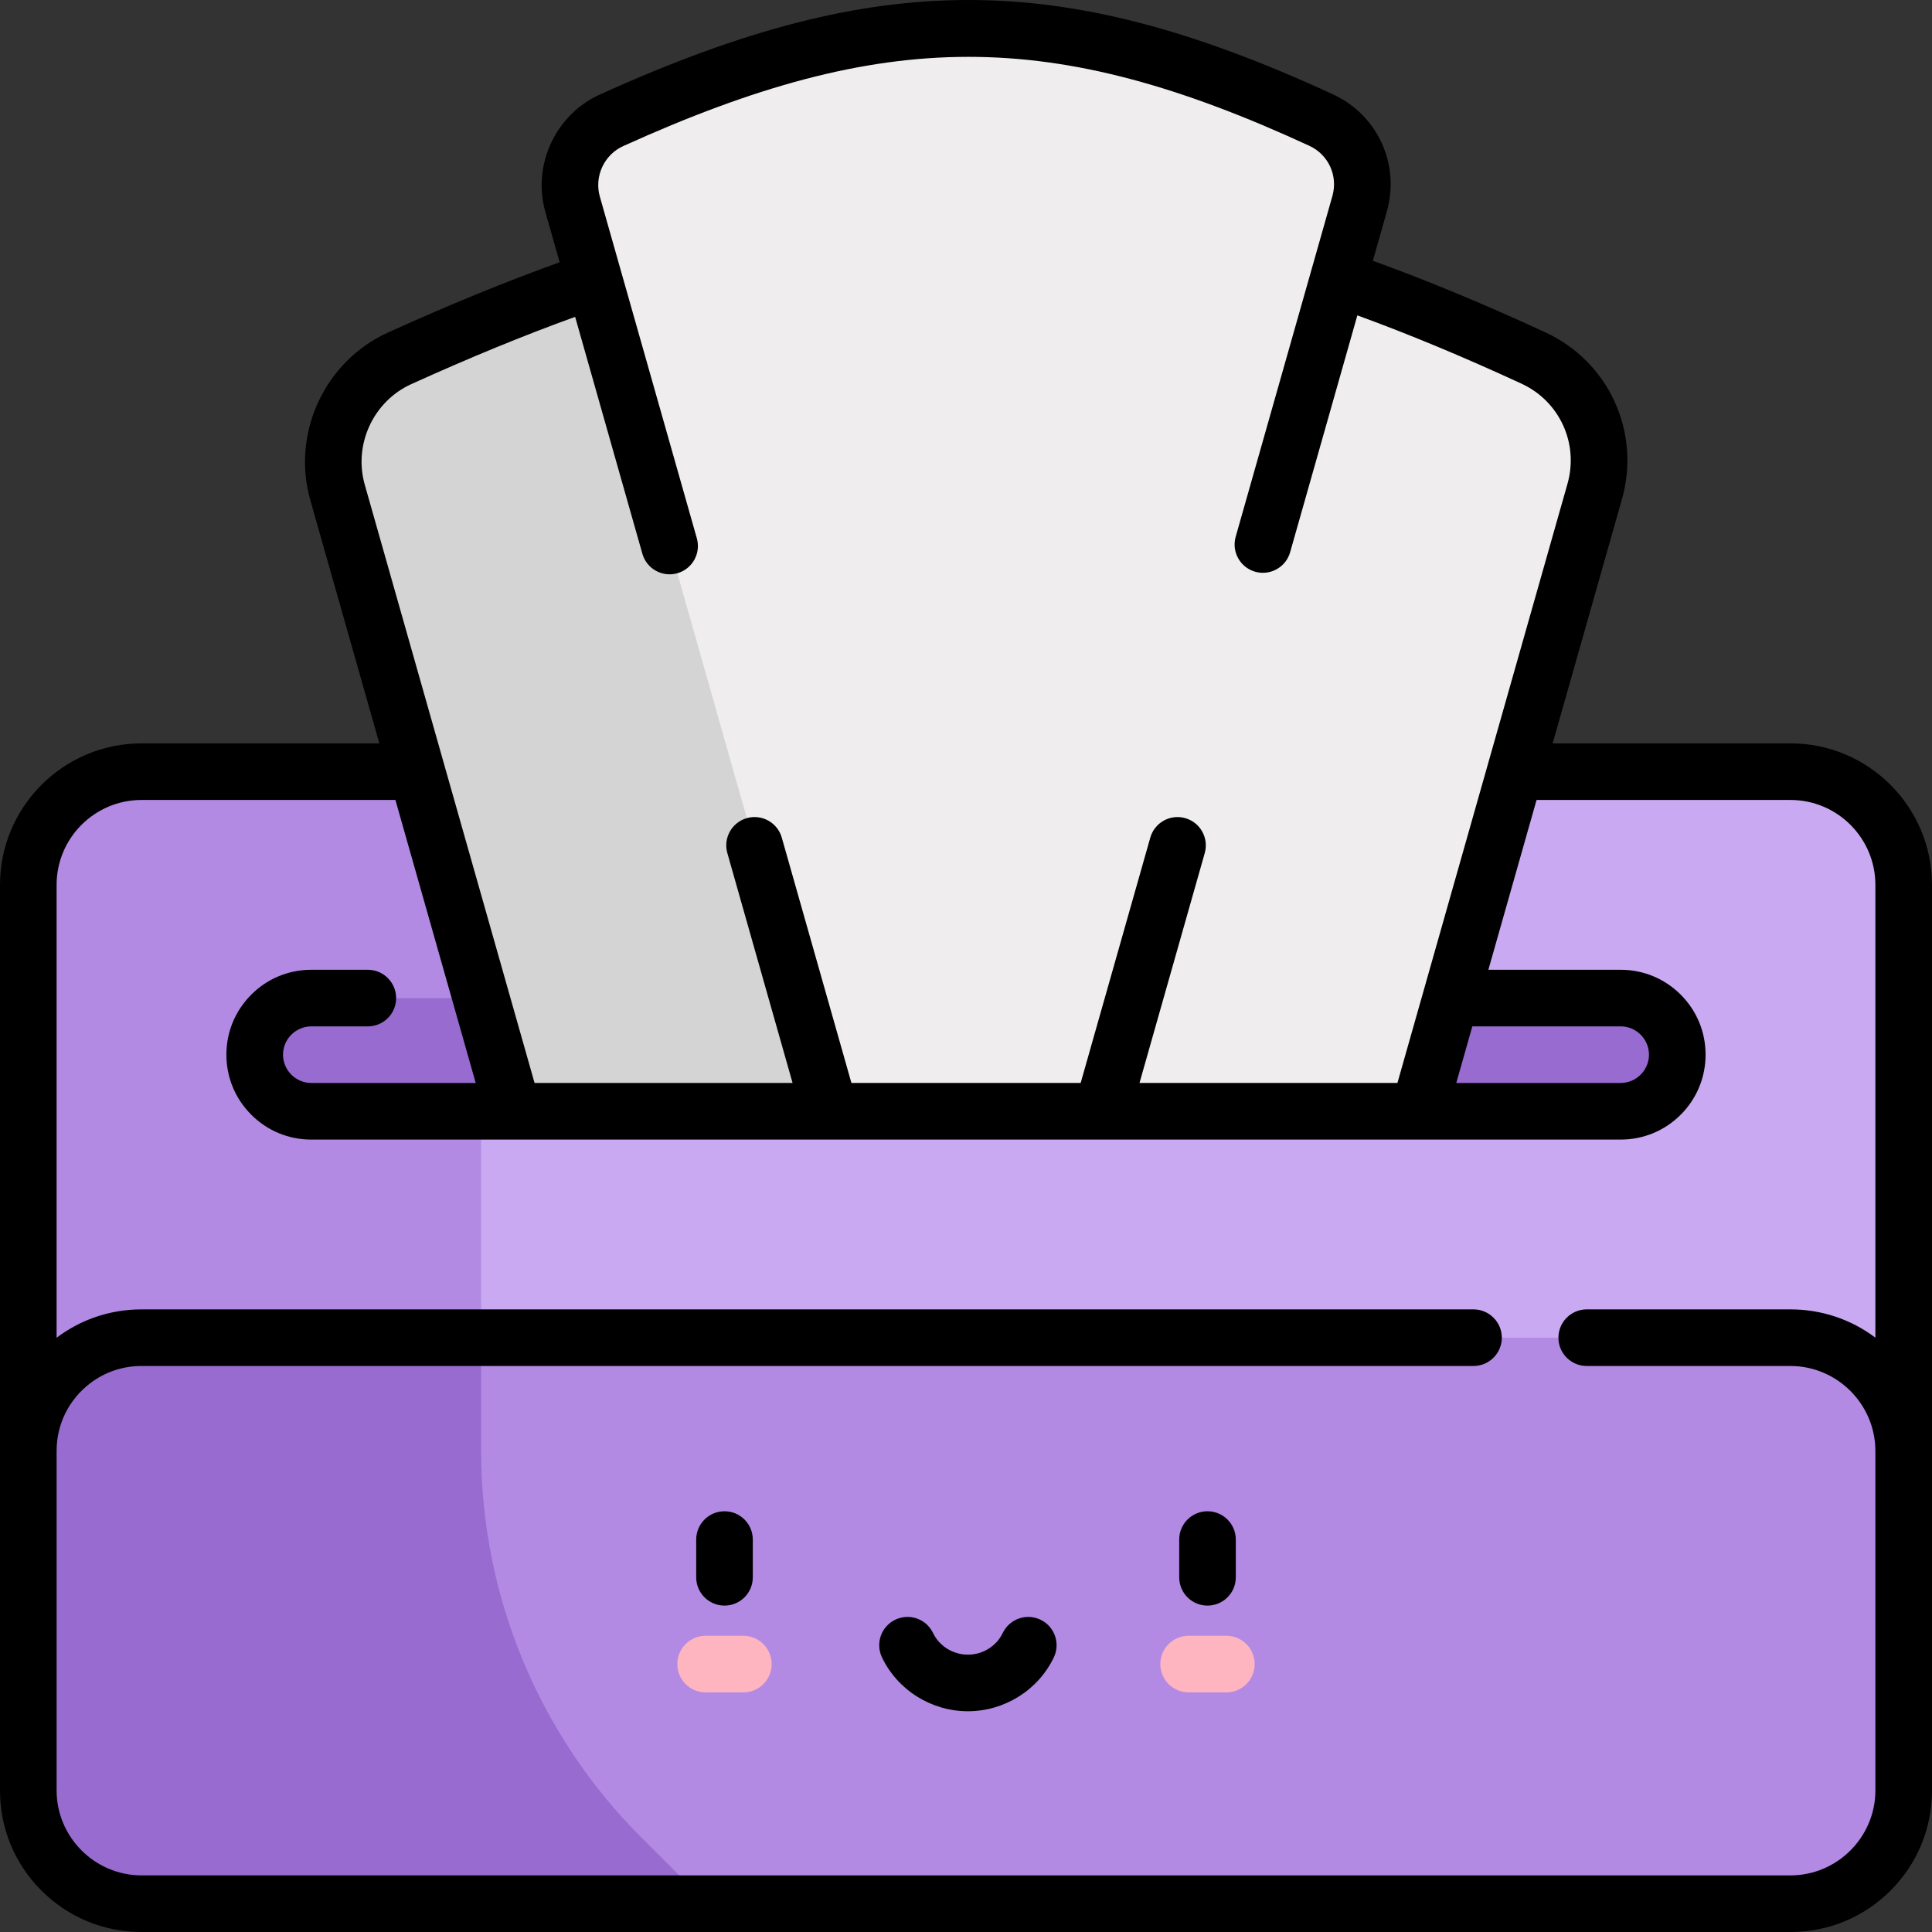 <svg height="512pt" viewBox="0 0 512 512" width="512pt" xmlns="http://www.w3.org/2000/svg"><rect x="0" y="0" width="512" height="512" fill="#333333" stroke="none"/><path d="m474.5 204.5h-437c-16.57 0-30 13.43-30 30v150h497v-150c0-16.57-13.43-30-30-30zm0 0" fill="#c9aaf2"/><path d="m37.5 204.5c-16.57 0-30 13.434-30 30v150h120v-180zm0 0" fill="#b28ae4"/><path d="m474.5 354.5h-437c-16.57 0-30 13.43-30 30v90c0 16.57 13.43 30 30 30h437c16.57 0 30-13.43 30-30v-90c0-16.57-13.43-30-30-30zm0 0" fill="#b28ae4"/><path d="m127.5 384.5v-30h-90c-16.57 0-30 13.434-30 30v90c0 16.566 13.43 30 30 30h150l-17.574-17.574c-27.164-27.164-42.426-64.008-42.426-102.426zm0 0" fill="#976bcf"/><path d="m197 433.5h-10c-4.141 0-7.5 3.359-7.5 7.5s3.359 7.5 7.5 7.5h10c4.141 0 7.5-3.359 7.5-7.5s-3.359-7.5-7.5-7.5zm0 0" fill="#ffb5c0"/><path d="m325 433.5h-10c-4.141 0-7.5 3.359-7.5 7.5s3.359 7.5 7.5 7.5h10c4.141 0 7.5-3.359 7.5-7.5s-3.359-7.5-7.5-7.5zm0 0" fill="#ffb5c0"/><path d="m429.5 264.5h-347c-8.285 0-15 6.715-15 15s6.715 15 15 15h347c8.285 0 15-6.715 15-15s-6.715-15-15-15zm0 0" fill="#976bcf"/><path d="m406.344 94.859c-56.621-26.141-103.367-39.035-150.316-38.855v238.496h119.973l46.609-164.219c4.027-14.199-2.867-29.234-16.266-35.422zm0 0" fill="#efedee"/><path d="m105.898 94.965c-13.512 6.125-20.504 21.234-16.453 35.508l46.555 164.027h120.027v-238.496c-46.566.176-93.332 13.215-150.129 38.961zm0 0" fill="#d4d4d5"/><path d="m350.129 31.824c-70.605-32.594-116.684-32.301-188.086.066-8.457 3.836-12.836 13.293-10.301 22.23l68.227 240.379h72.086l68.258-240.5c2.52-8.887-1.793-18.301-10.184-22.176zm0 0" fill="#efedee"/><path d="m192 400.5c-4.145 0-7.5 3.355-7.5 7.5v10c0 4.145 3.355 7.5 7.5 7.5s7.5-3.355 7.5-7.5v-10c0-4.145-3.355-7.5-7.5-7.5zm0 0"/><path d="m320 400.5c-4.145 0-7.5 3.355-7.5 7.5v10c0 4.145 3.355 7.5 7.5 7.5s7.5-3.355 7.5-7.5v-10c0-4.145-3.355-7.5-7.5-7.5zm0 0"/><path d="m275.734 429.234c-3.73-1.789-8.215-.207-10 3.531-1.668 3.48-5.293 5.734-9.234 5.734s-7.566-2.254-9.234-5.734c-1.785-3.738-6.266-5.32-10-3.531-3.738 1.785-5.316 6.262-3.531 10 4.145 8.664 13.078 14.266 22.766 14.266s18.625-5.602 22.77-14.266c1.785-3.738.203-8.215-3.535-10zm0 0"/><path d="m474.5 197h-63.031l18.355-64.672c5.074-17.875-3.48-36.496-20.336-44.277-16.27-7.512-31.277-13.734-45.668-18.941l3.703-13.059c3.559-12.527-2.438-25.578-14.25-31.035-37.469-17.297-67.289-25.016-96.645-25.016-.086 0-.168 0-.254 0-29.242.047-59.289 7.773-97.43 25.062-11.742 5.32-17.938 18.695-14.418 31.109.309 1.078 1.73 6.098 3.785 13.328-14.305 5.145-29.262 11.27-45.508 18.633-16.754 7.594-25.602 26.676-20.574 44.387l18.301 64.48h-63.031c-20.68 0-37.5 16.82-37.5 37.5v240c0 10.02 3.898 19.438 10.98 26.52 7.078 7.082 16.5 10.98 26.52 10.98h437c10.02 0 19.438-3.898 26.52-10.98 7.082-7.078 10.98-16.5 10.98-26.52v-240c0-20.68-16.82-37.5-37.5-37.5zm-84.316 75h39.316c4.129.012 7.488 3.371 7.5 7.5-.012 4.129-3.371 7.488-7.5 7.5h-43.574zm-281.188-170.203c15.512-7.035 29.789-12.891 43.422-17.828 6.098 21.477 14.078 49.598 17.82 62.781 1.129 3.984 5.277 6.297 9.262 5.168 3.984-1.133 6.297-5.277 5.168-9.266-6.281-22.129-24.512-86.363-25.711-90.578-1.512-5.328 1.148-11.066 6.184-13.352 69.523-31.52 113.715-31.539 181.844-.086 5.07 2.336 7.637 7.938 6.113 13.316l-25.629 90.297c-1.133 3.984 1.184 8.133 5.168 9.266 3.984 1.129 8.129-1.184 9.262-5.168l17.812-62.77c13.688 4.988 27.988 10.934 43.488 18.09 10.109 4.668 15.238 15.84 12.195 26.562l-45.062 158.77h-68.355l17.293-60.922c1.129-3.98-1.184-8.129-5.168-9.262-3.988-1.133-8.133 1.184-9.262 5.168l-18.453 65.016h-60.75l-18.453-65.016c-1.133-3.984-5.281-6.301-9.266-5.168-3.984 1.133-6.297 5.277-5.164 9.262l17.289 60.922h-68.375l-45.008-158.574c-3.016-10.629 2.289-22.074 12.336-26.629zm388.004 372.703c-.02 12.379-10.121 22.48-22.5 22.5h-437c-12.379-.02-22.48-10.121-22.5-22.5v-90c0-7.062 3.23-13.578 8.852-17.891 3.949-3.008 8.668-4.609 13.648-4.609h353c4.129 0 7.5-3.371 7.5-7.5s-3.371-7.5-7.5-7.5h-353.031c-4.168 0-8.277.688-12.199 2.039-3.695 1.273-7.148 3.125-10.27 5.473v-120.012c0-12.406 10.094-22.5 22.5-22.5h67.289l21.285 75h-43.574c-4.129-.012-7.488-3.371-7.5-7.5.012-4.129 3.371-7.488 7.5-7.5h14.988c4.133 0 7.492-3.359 7.492-7.5 0-4.129-3.352-7.488-7.473-7.5-.008 0-.02 0-.02 0h-14.988c-6.012 0-11.66 2.34-15.91 6.59s-6.59 9.898-6.59 15.91 2.34 11.66 6.59 15.91 9.898 6.59 15.91 6.59h53.473c.008 0 .016.004.023.004.008 0 .02-.004.027-.004h83.918c.008 0 .016.004.023.004.008 0 .02-.004.027-.004h72.035c.012 0 .02.004.027.004.008 0 .016-.004.023-.004h83.898c.008 0 .016.004.027.004.008 0 .016-.004.023-.004h53.473c6.012 0 11.66-2.34 15.91-6.59s6.59-9.898 6.59-15.91-2.34-11.66-6.59-15.91-9.898-6.59-15.91-6.59h-35.062l12.773-45h67.289c12.406 0 22.5 10.094 22.5 22.5v119.992c-6.453-4.859-14.273-7.492-22.5-7.492h-54c-4.141 0-7.5 3.371-7.5 7.5 0 4.141 3.359 7.5 7.5 7.5h.02 53.98c12.379.02 22.48 10.121 22.5 22.5zm0 0"/></svg>
